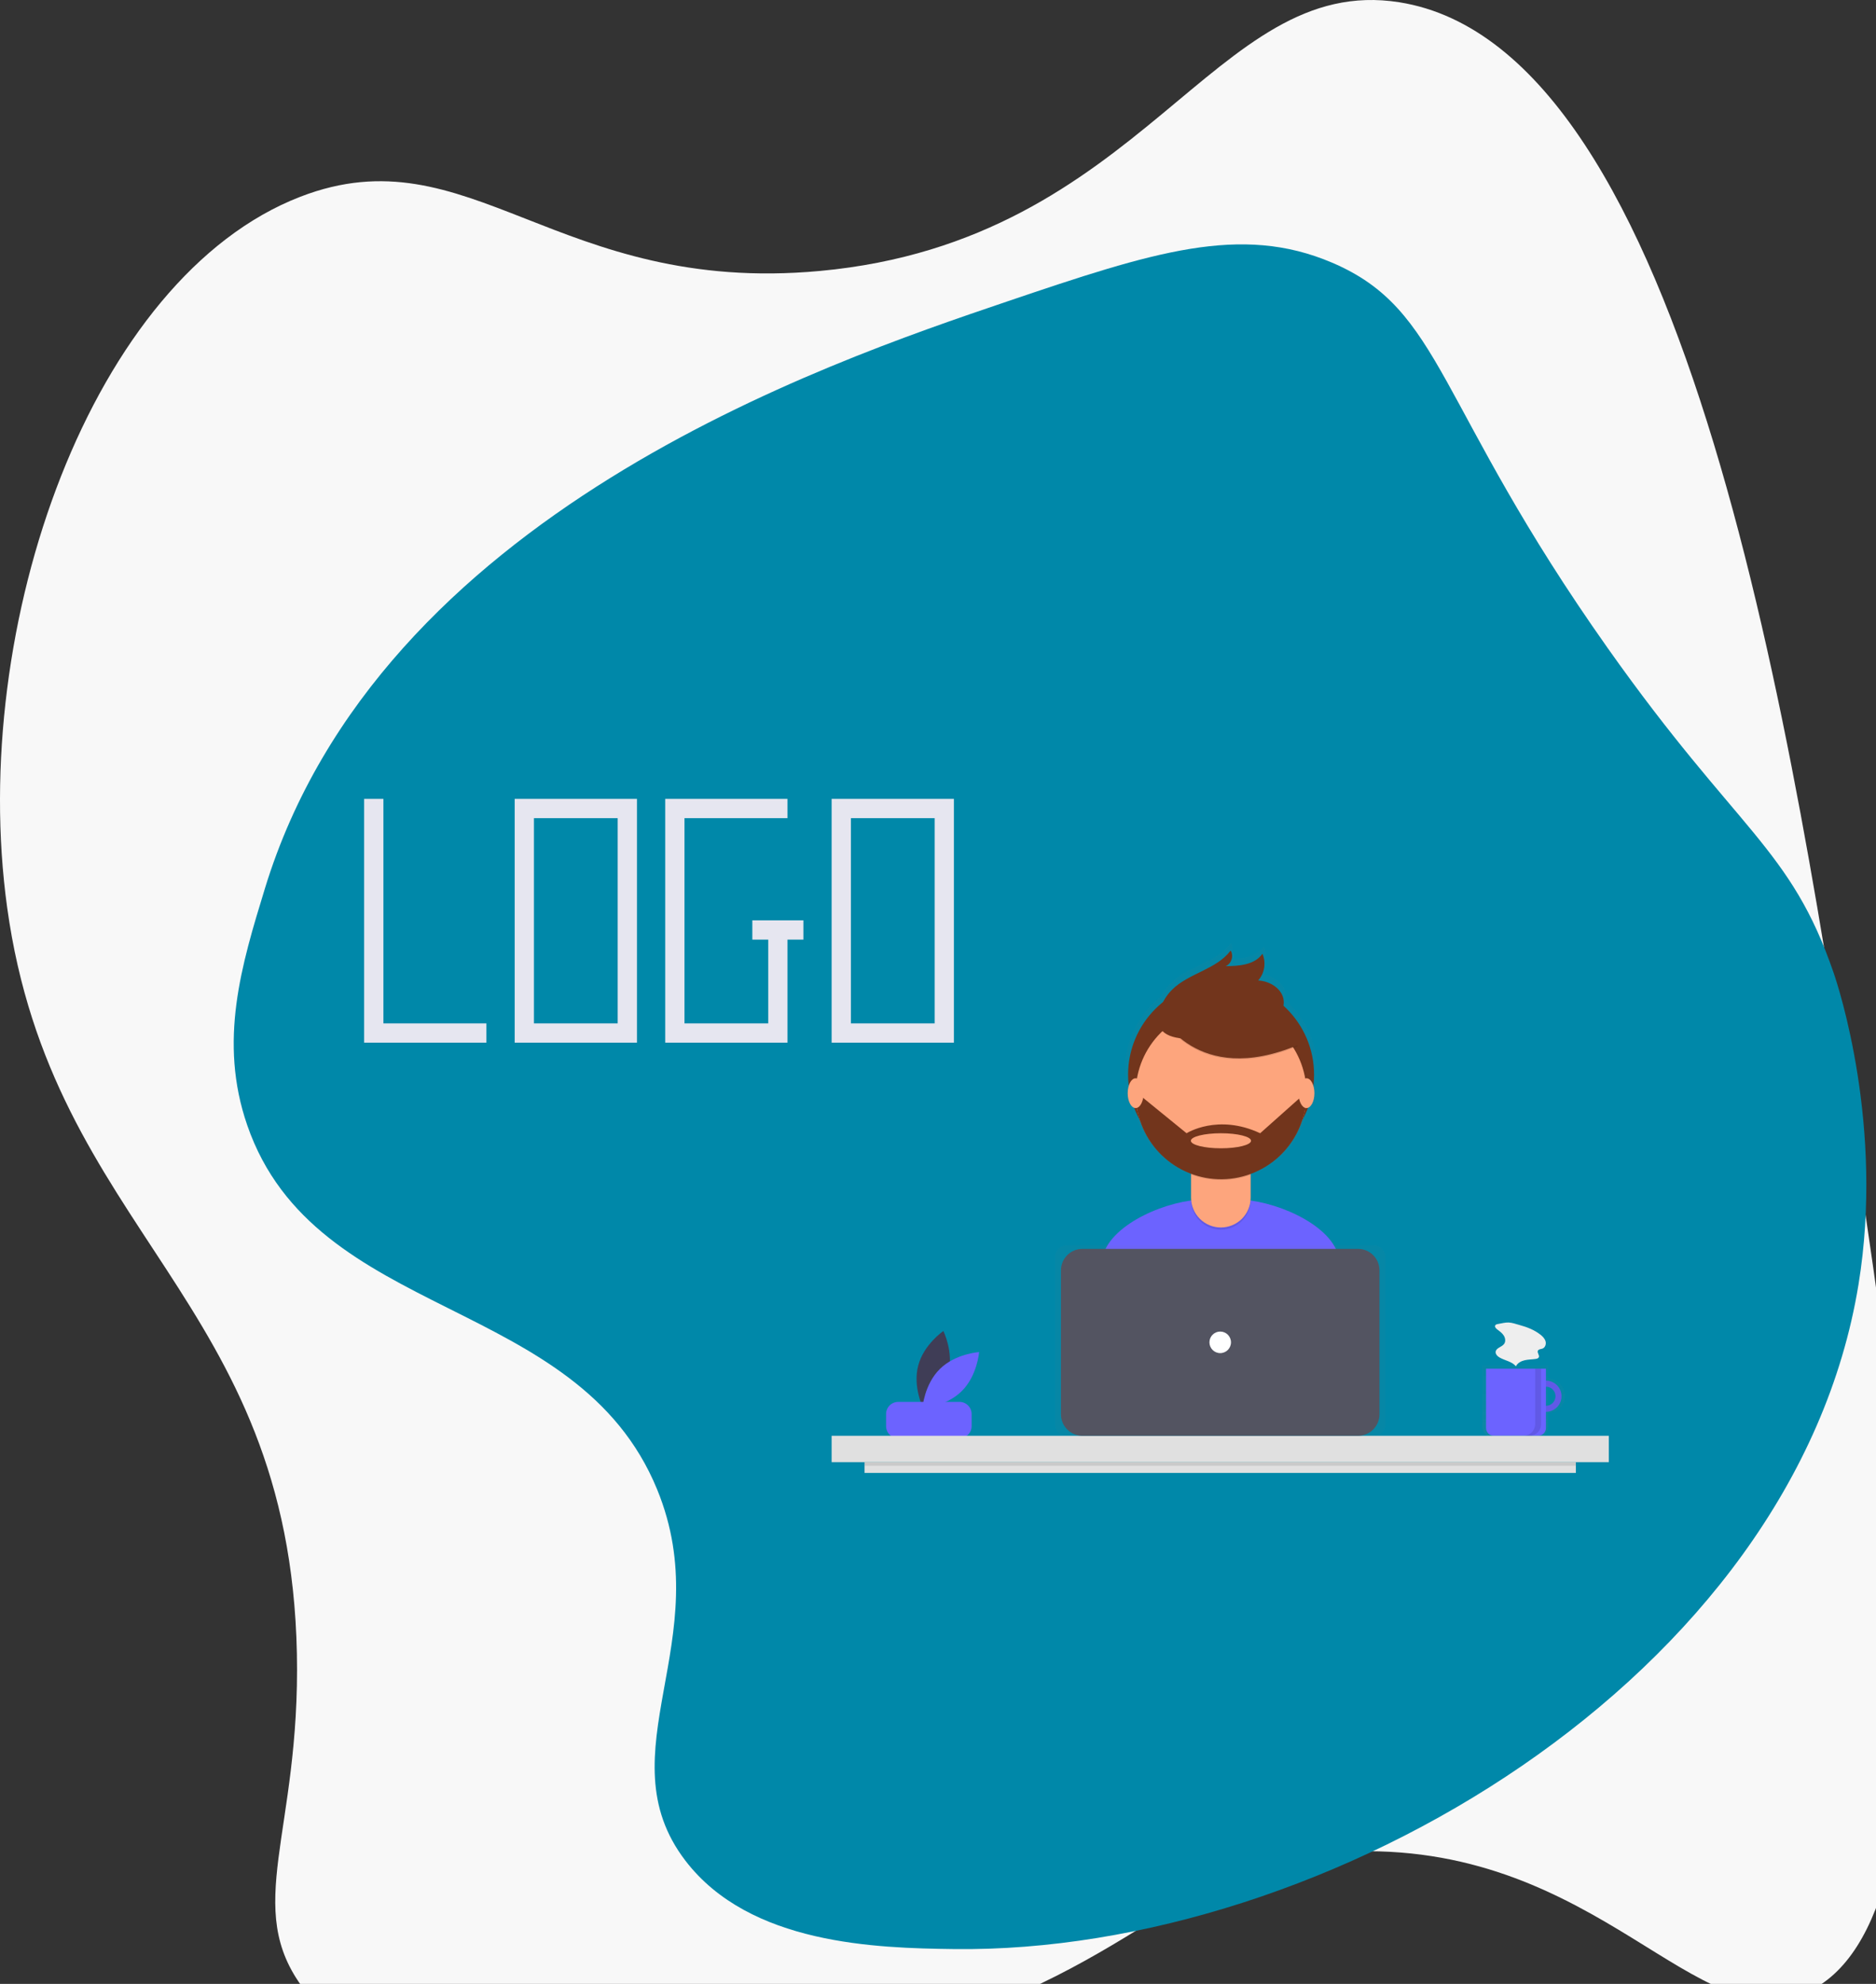 <svg width="4374" height="4624" viewBox="0 0 4374 4624" fill="none" xmlns="http://www.w3.org/2000/svg">
<rect x="0" y="0" width="4374" height="4624" fill="#333333" stroke="none"/>
<g clip-path="url(#clip0)">
<path d="M16.634 2114.79C-74.154 1456.97 214.109 646.29 700.425 458.495C1094.88 306.214 1297.55 688.151 1911.48 631.54C2669.33 561.663 2828.83 -63.526 3262.58 5.28C3938.79 112.486 4183.56 1731.78 4333.58 2724.57C4414.65 3260.68 4598.36 4476.12 4210 4644.55C3956.84 4754.31 3729.54 4302.42 3163.72 4314.94C2748.01 4324.09 2695.12 4571.96 2109.2 4743.44C1714.41 4858.96 964.714 4972.93 708.663 4636.31C563.667 4445.63 700.837 4273.16 692.186 3853.49C675.05 3023.44 121.427 2874.05 16.634 2114.79Z" fill="#F8F8F8"/>
<path d="M617.704 2070.69C884.631 1198.87 1920.62 847.671 2347.78 702.808C2689.1 587.115 2892.67 521.358 3105.72 612.165C3365.15 722.751 3345.37 940.457 3748.32 1510.35C4051.98 1939.75 4174.9 1974.2 4275.58 2268.46C4286.12 2299.2 4393.47 2624.27 4333.25 2993.6C4183.96 3909.1 3093.44 4553.73 2224.2 4542.77C2043.7 4540.47 1748.19 4532.8 1598.08 4336.77C1406.45 4086.51 1675.85 3821.92 1532.17 3471.54C1345.65 3016.68 735.019 3081.2 576.511 2622.79C508.709 2426.67 563.083 2249.01 617.704 2070.69Z" fill="#0088A9"/>
<path d="M893.912 1862H849V2385.25V2430.16H893.912H1134.09V2385.25H893.912V1862Z" fill="#E6E6F0"/>
<path d="M1244.91 1862H1200V2430.16H1485.09V1862H1244.91ZM1440.18 2385.25H1244.91V1906.91H1440.18V2385.25Z" fill="#E6E6F0"/>
<path d="M1791.18 2145.1H1754.08V2190.01H1791.18V2385.25H1595.91V1906.91H1836.09V1862H1595.91H1551V1906.91V2385.25V2430.16H1595.91H1791.18H1836.09V2385.25V2190.01H1873.19V2145.1H1836.09H1791.18Z" fill="#E6E6F0"/>
<path d="M2179.18 1862H1939V2430.16H2224.09V1862H2179.18ZM2179.18 2385.25H1983.91V1906.91H2179.18V2385.25Z" fill="#E6E6F0"/>
<path d="M2211.02 3201.32C2197.99 3250.94 2152.34 3281.94 2152.34 3281.94C2152.34 3281.94 2127.81 3232.5 2140.84 3182.88C2153.87 3133.26 2199.52 3102.25 2199.52 3102.25C2199.52 3102.25 2224.05 3151.7 2211.02 3201.32Z" fill="#3F3D56"/>
<path d="M2191.26 3190.82C2154.77 3226.87 2150.69 3281.92 2150.69 3281.92C2150.69 3281.92 2205.77 3278.5 2242.26 3242.44C2278.75 3206.39 2282.83 3151.35 2282.83 3151.35C2282.83 3151.35 2227.75 3154.76 2191.26 3190.82Z" fill="#6C63FF"/>
<path d="M2237.02 3267.42H2094.29C2078.63 3267.42 2065.94 3280.11 2065.94 3295.77V3323.94C2065.94 3339.6 2078.63 3352.29 2094.29 3352.29H2237.02C2252.67 3352.29 2265.37 3339.6 2265.37 3323.94V3295.77C2265.37 3280.11 2252.67 3267.42 2237.02 3267.42Z" fill="#6C63FF"/>
<g opacity="0.7">
<path opacity="0.7" d="M3609.34 3213.2V3182.61H3456.45V3324.06C3456.45 3327.98 3457.22 3331.86 3458.71 3335.47C3460.21 3339.09 3462.41 3342.38 3465.18 3345.15C3467.95 3347.92 3471.23 3350.11 3474.85 3351.61C3478.47 3353.11 3482.34 3353.88 3486.26 3353.88H3579.53C3587.43 3353.88 3595.02 3350.74 3600.61 3345.15C3606.2 3339.56 3609.34 3331.97 3609.34 3324.06V3292.71C3619.87 3292.69 3629.96 3288.5 3637.4 3281.04C3644.84 3273.59 3649.02 3263.49 3649.02 3252.96C3649.02 3242.42 3644.84 3232.32 3637.4 3224.87C3629.96 3217.42 3619.87 3213.22 3609.34 3213.2ZM3609.34 3277.42V3228.49C3615.83 3228.49 3622.05 3231.07 3626.64 3235.65C3631.23 3240.24 3633.8 3246.47 3633.8 3252.96C3633.8 3259.44 3631.23 3265.67 3626.64 3270.26C3622.05 3274.84 3615.83 3277.42 3609.34 3277.42Z" fill="url(#paint0_linear)"/>
</g>
<path d="M3604.42 3217.98C3597.24 3217.98 3590.22 3220.11 3584.26 3224.1C3578.29 3228.09 3573.63 3233.76 3570.89 3240.39C3568.14 3247.03 3567.42 3254.33 3568.82 3261.37C3570.22 3268.41 3573.68 3274.88 3578.76 3279.95C3583.83 3285.03 3590.3 3288.49 3597.34 3289.89C3604.38 3291.29 3611.68 3290.57 3618.31 3287.82C3624.94 3285.08 3630.61 3280.42 3634.6 3274.45C3638.59 3268.48 3640.72 3261.47 3640.72 3254.29C3640.72 3244.66 3636.89 3235.42 3630.09 3228.62C3623.28 3221.81 3614.05 3217.98 3604.42 3217.98ZM3604.42 3276.62C3600 3276.62 3595.68 3275.31 3592.01 3272.86C3588.34 3270.41 3585.48 3266.92 3583.78 3262.83C3582.09 3258.75 3581.65 3254.26 3582.51 3249.93C3583.38 3245.59 3585.5 3241.61 3588.63 3238.49C3591.75 3235.36 3595.73 3233.24 3600.06 3232.38C3604.4 3231.51 3608.89 3231.96 3612.97 3233.65C3617.05 3235.34 3620.54 3238.2 3622.99 3241.87C3625.45 3245.55 3626.76 3249.87 3626.76 3254.29C3626.76 3260.21 3624.4 3265.89 3620.21 3270.08C3616.03 3274.27 3610.34 3276.62 3604.42 3276.62Z" fill="#6C63FF"/>
<path opacity="0.1" d="M3604.42 3217.98C3597.24 3217.98 3590.22 3220.11 3584.26 3224.1C3578.29 3228.09 3573.63 3233.76 3570.89 3240.39C3568.14 3247.03 3567.42 3254.33 3568.82 3261.37C3570.22 3268.41 3573.68 3274.88 3578.76 3279.95C3583.83 3285.03 3590.3 3288.49 3597.34 3289.89C3604.38 3291.29 3611.68 3290.57 3618.31 3287.82C3624.94 3285.08 3630.61 3280.42 3634.6 3274.45C3638.59 3268.48 3640.72 3261.47 3640.72 3254.29C3640.72 3244.66 3636.89 3235.42 3630.09 3228.62C3623.28 3221.81 3614.05 3217.98 3604.42 3217.98ZM3604.42 3276.62C3600 3276.62 3595.68 3275.31 3592.01 3272.86C3588.34 3270.41 3585.48 3266.92 3583.78 3262.83C3582.09 3258.75 3581.65 3254.26 3582.51 3249.93C3583.38 3245.59 3585.5 3241.61 3588.63 3238.49C3591.75 3235.36 3595.73 3233.24 3600.06 3232.38C3604.4 3231.51 3608.89 3231.96 3612.97 3233.65C3617.05 3235.34 3620.54 3238.2 3622.99 3241.87C3625.45 3245.55 3626.76 3249.87 3626.76 3254.29C3626.76 3260.21 3624.4 3265.89 3620.21 3270.08C3616.03 3274.27 3610.34 3276.62 3604.42 3276.62Z" fill="black"/>
<path d="M3464.82 3190.06H3604.42V3328.25C3604.42 3333.07 3602.5 3337.7 3599.09 3341.11C3595.68 3344.52 3591.06 3346.44 3586.23 3346.44H3483.01C3478.18 3346.44 3473.56 3344.52 3470.15 3341.11C3466.74 3337.7 3464.82 3333.07 3464.82 3328.25V3190.06Z" fill="#6C63FF"/>
<path d="M3751 3346.44H1939V3407.87H3751V3346.44Z" fill="#E0E0E0"/>
<g opacity="0.7">
<path opacity="0.7" d="M3130.85 2935.39C3111.43 2864.89 3001.33 2813.4 2918.49 2801.99C2918.5 2801.47 2918.53 2800.95 2918.53 2800.43V2740.08C2918.62 2740.05 2918.71 2740.02 2918.8 2739.99V2737.7C2948.2 2726.76 2974.73 2709.28 2996.38 2686.59C3018.03 2663.89 3034.25 2636.56 3043.79 2606.68C3048.91 2597.42 3053.36 2587.81 3057.12 2577.92C3065.97 2574.7 3072.65 2560.11 3072.65 2542.59C3072.68 2536.59 3071.84 2530.62 3070.15 2524.87C3071.24 2515.95 3071.79 2506.96 3071.81 2497.97C3071.84 2466.54 3065.27 2435.45 3052.51 2406.72C3039.76 2378 3021.1 2352.27 2997.76 2331.22C2998.46 2327.61 2998.69 2323.93 2998.46 2320.26C2996.59 2291.29 2965.66 2271.61 2936.66 2270.3C2944.32 2261.61 2949.36 2250.92 2951.18 2239.49C2953.01 2228.05 2951.55 2216.32 2946.98 2205.68C2928.49 2232.62 2890.54 2235.48 2857.87 2235.69C2871.97 2230.23 2878.31 2210.7 2870.11 2198C2835.97 2243.77 2769.42 2252.24 2728.81 2292.39C2719.96 2301.17 2712.55 2311.28 2706.84 2322.36C2680.45 2343.39 2659.14 2370.1 2644.5 2400.5C2629.87 2430.91 2622.28 2464.23 2622.3 2497.97C2622.32 2506.88 2622.86 2515.78 2623.93 2524.63C2622.19 2530.46 2621.32 2536.51 2621.36 2542.59C2621.36 2560.19 2628.1 2574.82 2637 2577.95C2640.78 2587.88 2645.25 2597.52 2650.4 2606.81C2659.91 2636.52 2676.01 2663.7 2697.51 2686.31C2719 2708.92 2745.33 2726.37 2774.52 2737.37V2800.43C2774.52 2800.91 2774.54 2801.39 2774.55 2801.88C2691.4 2813.1 2580.42 2864.98 2561.17 2936.05C2544.55 2997.43 2526.8 3064.83 2517.98 3104.4C2593.65 3157.58 2752.43 3188.81 2851.94 3188.81C2946.48 3188.81 3101.01 3160.62 3174.45 3112.2C3166.5 3068.72 3148.2 2998.36 3130.85 2935.39Z" fill="url(#paint1_linear)"/>
</g>
<path d="M2851.73 3171.3C2942.94 3171.3 3092.01 3144.11 3162.86 3097.4C3155.18 3055.46 3137.53 2987.58 3120.79 2926.84C3099.48 2849.48 2964.99 2795.85 2884.76 2795.85H2807.45C2726.97 2795.85 2592.28 2849.79 2571.24 2927.48C2555.21 2986.69 2538.09 3051.71 2529.58 3089.88C2602.57 3141.18 2755.74 3171.3 2851.73 3171.3Z" fill="#6C63FF"/>
<path d="M2847.03 2721.72C2966.77 2721.72 3063.84 2624.64 3063.84 2504.88C3063.84 2385.12 2966.77 2288.03 2847.03 2288.03C2727.28 2288.03 2630.21 2385.12 2630.21 2504.88C2630.21 2624.64 2727.28 2721.72 2847.03 2721.72Z" fill="#72351C"/>
<path opacity="0.1" d="M2777.05 2685.49H2915.97V2796.65C2915.97 2815.07 2908.65 2832.74 2895.63 2845.77C2882.6 2858.8 2864.93 2866.12 2846.51 2866.12C2828.09 2866.12 2810.42 2858.8 2797.4 2845.77C2784.37 2832.74 2777.05 2815.07 2777.05 2796.65V2685.49Z" fill="black"/>
<path d="M2796.98 2680.35H2896.05C2901.33 2680.35 2906.4 2682.45 2910.14 2686.18C2913.87 2689.92 2915.97 2694.99 2915.97 2700.28V2791.5C2915.97 2809.93 2908.65 2827.6 2895.63 2840.62C2882.6 2853.65 2864.93 2860.97 2846.51 2860.97C2828.09 2860.97 2810.42 2853.65 2797.4 2840.62C2784.37 2827.6 2777.05 2809.93 2777.05 2791.5V2700.28C2777.05 2694.99 2779.15 2689.92 2782.89 2686.18C2786.62 2682.45 2791.69 2680.35 2796.98 2680.35Z" fill="#FDA57D"/>
<path opacity="0.1" d="M2777.31 2737.96C2822.08 2754.69 2871.37 2754.82 2916.23 2738.34V2721.27H2777.31V2737.96Z" fill="black"/>
<path d="M2847.03 2747.26C2957 2747.26 3046.15 2658.1 3046.15 2548.11C3046.15 2438.12 2957 2348.95 2847.03 2348.95C2737.05 2348.95 2647.9 2438.12 2647.9 2548.11C2647.9 2658.1 2737.05 2747.26 2847.03 2747.26Z" fill="#FDA57D"/>
<path opacity="0.1" d="M2705.19 2366.95C2705.19 2366.95 2789.11 2537.32 3025.83 2438.36L2970.72 2351.92L2873.03 2316.85L2705.19 2366.95Z" fill="black"/>
<path d="M2705.19 2364.45C2705.19 2364.45 2789.11 2534.82 3025.83 2435.85L2970.72 2349.42L2873.03 2314.34L2705.19 2364.45Z" fill="#72351C"/>
<path d="M2704.45 2352.94C2710.1 2335.42 2719.88 2319.51 2732.96 2306.56C2772.13 2267.83 2836.33 2259.66 2869.27 2215.51C2877.18 2227.76 2871.06 2246.6 2857.46 2251.87C2888.97 2251.66 2925.59 2248.9 2943.42 2222.92C2947.83 2233.18 2949.24 2244.49 2947.47 2255.52C2945.71 2266.56 2940.85 2276.87 2933.47 2285.25C2961.43 2286.52 2991.28 2305.5 2993.08 2333.45C2994.29 2352.06 2982.62 2369.69 2967.32 2380.36C2952.03 2391.04 2933.52 2395.94 2915.31 2399.96C2862.14 2411.68 2669.75 2460.82 2704.45 2352.94Z" fill="#72351C"/>
<path d="M3046.14 2549.85H3040.86L2938.16 2641.3C2839.21 2594.95 2766.56 2641.3 2766.56 2641.3L2658.85 2553.61L2647.99 2554.97C2649.46 2607.24 2671.43 2656.83 2709.15 2693.04C2746.87 2729.25 2797.31 2749.17 2849.59 2748.5C2901.86 2747.82 2951.78 2726.61 2988.56 2689.45C3025.33 2652.28 3046.02 2602.14 3046.14 2549.85ZM2846.72 2676.37C2807.99 2676.37 2776.58 2668.52 2776.58 2658.83C2776.58 2649.15 2807.99 2641.3 2846.72 2641.3C2885.46 2641.3 2916.87 2649.15 2916.87 2658.83C2916.87 2668.52 2885.46 2676.37 2846.72 2676.37Z" fill="#72351C"/>
<path d="M2647.82 2582.65C2658.05 2582.65 2666.35 2567.1 2666.35 2547.92C2666.35 2528.73 2658.05 2513.18 2647.82 2513.18C2637.59 2513.18 2629.3 2528.73 2629.3 2547.92C2629.3 2567.1 2637.59 2582.65 2647.82 2582.65Z" fill="#FDA57D"/>
<path d="M3046.12 2582.65C3056.35 2582.65 3064.65 2567.1 3064.65 2547.92C3064.65 2528.73 3056.35 2513.18 3046.12 2513.18C3035.89 2513.18 3027.6 2528.73 3027.6 2547.92C3027.6 2567.1 3035.89 2582.65 3046.12 2582.65Z" fill="#FDA57D"/>
<g opacity="0.7">
<path opacity="0.7" d="M3203.25 2902.63H2486.75C2471.81 2902.63 2459.71 2914.74 2459.71 2929.68V3319.38C2459.71 3334.32 2471.81 3346.44 2486.75 3346.44H3203.25C3218.19 3346.44 3230.29 3334.32 3230.29 3319.38V2929.68C3230.29 2914.74 3218.19 2902.63 3203.25 2902.63Z" fill="url(#paint2_linear)"/>
</g>
<path d="M3166.28 2910.82H2523.72C2496.08 2910.82 2473.67 2933.23 2473.67 2960.88V3296.37C2473.67 3324.02 2496.08 3346.44 2523.72 3346.44H3166.28C3193.92 3346.44 3216.33 3324.02 3216.33 3296.37V2960.88C3216.33 2933.23 3193.92 2910.82 3166.28 2910.82Z" fill="#535461"/>
<path d="M2845 3153.76C2858.88 3153.76 2870.13 3142.51 2870.13 3128.63C2870.13 3114.75 2858.88 3103.49 2845 3103.49C2831.12 3103.49 2819.87 3114.75 2819.87 3128.63C2819.87 3142.51 2831.12 3153.76 2845 3153.76Z" fill="white"/>
<path d="M3674.22 3407.87H2015.78V3433H3674.22V3407.87Z" fill="#E0E0E0"/>
<path opacity="0.1" d="M3674.22 3407.87H2015.78V3416.25H3674.22V3407.87Z" fill="black"/>
<path opacity="0.1" d="M3579.29 3190.06V3319.21C3579.29 3326.43 3576.42 3333.35 3571.32 3338.46C3566.21 3343.57 3559.29 3346.44 3552.07 3346.44H3566.03C3573.25 3346.44 3580.17 3343.57 3585.28 3338.46C3590.38 3333.35 3593.25 3326.43 3593.25 3319.21V3190.06H3579.29Z" fill="black"/>
<path d="M3492.37 3085.97C3490.01 3086.37 3487.36 3087.01 3486.2 3089.1C3484.37 3092.42 3487.69 3096.16 3490.72 3098.44C3496.31 3102.66 3502.21 3106.8 3506.01 3112.68C3509.82 3118.56 3511.01 3126.77 3506.85 3132.41C3501.43 3139.77 3488.48 3141.36 3487.22 3150.42C3486.42 3156.23 3491.45 3161.2 3496.54 3164.12C3509.12 3171.32 3525.33 3173.24 3534.43 3184.51C3538.2 3176.77 3546.63 3172.29 3555.03 3170.37C3563.43 3168.46 3572.16 3168.6 3580.68 3167.31C3583.43 3166.89 3586.52 3166.05 3587.75 3163.55C3590.13 3158.72 3583.35 3152.92 3585.69 3148.07C3587.47 3144.38 3592.71 3144.66 3596.53 3143.19C3602.76 3140.78 3605.33 3132.76 3603.56 3126.33C3601.79 3119.89 3596.8 3114.86 3591.55 3110.73C3577.41 3099.61 3560.39 3093.07 3543.19 3088.37C3535.19 3086.18 3525.8 3082.75 3517.48 3082.42C3509.46 3082.1 3500.31 3084.61 3492.37 3085.97Z" fill="#EEEEEE"/>
</g>
<defs>
<linearGradient id="paint0_linear" x1="3552.77" y1="3353.88" x2="3552.77" y2="3182.61" gradientUnits="userSpaceOnUse">
<stop stop-color="#808080" stop-opacity="0.25"/>
<stop offset="0.535" stop-color="#808080" stop-opacity="0.12"/>
<stop offset="1" stop-color="#808080" stop-opacity="0.1"/>
</linearGradient>
<linearGradient id="paint1_linear" x1="396833" y1="646327" x2="396833" y2="120104" gradientUnits="userSpaceOnUse">
<stop stop-color="#808080" stop-opacity="0.25"/>
<stop offset="0.535" stop-color="#808080" stop-opacity="0.12"/>
<stop offset="1" stop-color="#808080" stop-opacity="0.1"/>
</linearGradient>
<linearGradient id="paint2_linear" x1="376750" y1="276109" x2="376750" y2="170530" gradientUnits="userSpaceOnUse">
<stop stop-color="#808080" stop-opacity="0.25"/>
<stop offset="0.535" stop-color="#808080" stop-opacity="0.12"/>
<stop offset="1" stop-color="#808080" stop-opacity="0.1"/>
</linearGradient>
<clipPath id="clip0">
<rect width="4374" height="4624" fill="white"/>
</clipPath>
</defs>
</svg>
